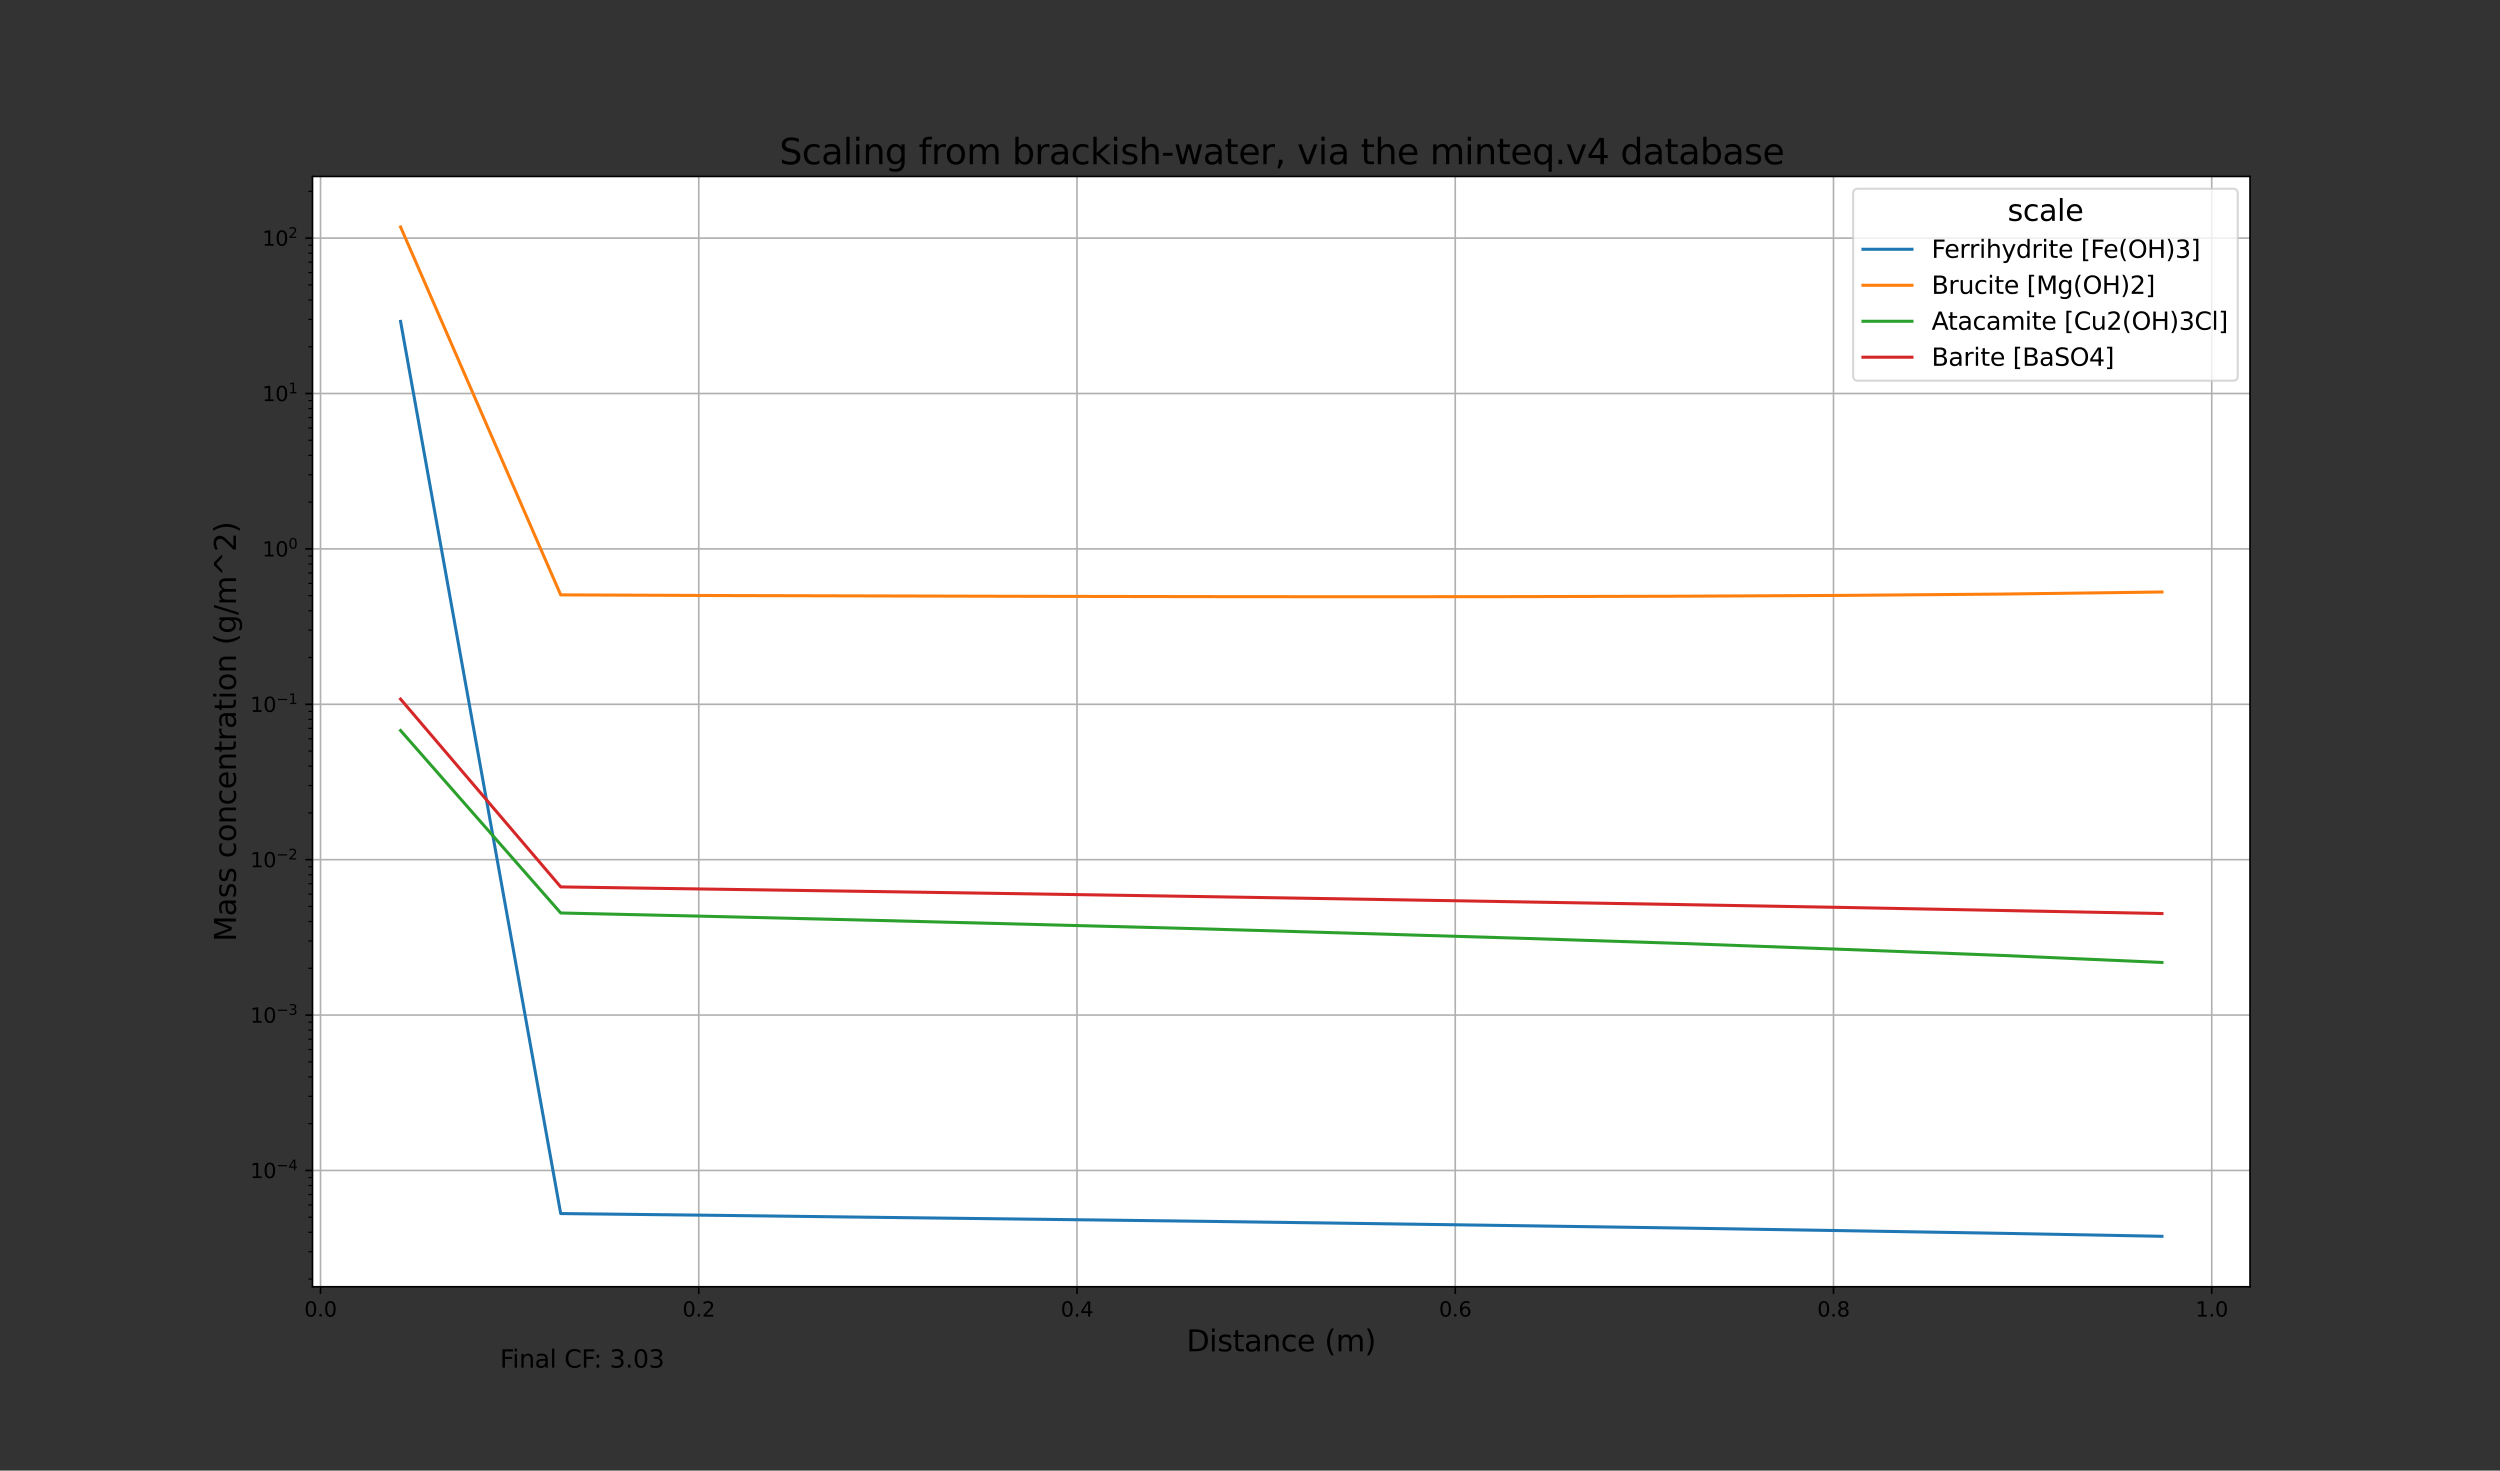 <?xml version="1.0" encoding="utf-8" standalone="no"?>
<!DOCTYPE svg PUBLIC "-//W3C//DTD SVG 1.1//EN"
  "http://www.w3.org/Graphics/SVG/1.1/DTD/svg11.dtd">
<svg height="720pt" version="1.1" viewBox="0 0 1224 720" width="1224pt" xmlns="http://www.w3.org/2000/svg" xmlns:xlink="http://www.w3.org/1999/xlink">
 <rect x="0" y="0" width="1224" height="720" fill="#333333" stroke="none"/>
 <defs>
  <style type="text/css">*{stroke-linecap:butt;stroke-linejoin:round;}</style>
 </defs>
 <g id="figure_1">
  <g id="patch_1">
   <path d="M 0 720 
L 1224 720 
L 1224 0 
L 0 0 
z
" style="fill:none;"/>
  </g>
  <g id="axes_1">
   <g id="patch_2">
    <path d="M 153 630 
L 1101.6 630 
L 1101.6 86.4 
L 153 86.4 
z
" style="fill:#ffffff;"/>
   </g>
   <g id="matplotlib.axis_1">
    <g id="xtick_1">
     <g id="line2d_1">
      <path clip-path="url(#p2e78095b8e)" d="M 156.92 630 
L 156.92 86.4 
" style="fill:none;stroke:#b0b0b0;stroke-linecap:square;stroke-width:0.8;"/>
     </g>
     <g id="line2d_2">
      <defs>
       <path d="M 0 0 
L 0 3.5 
" id="m8de9a7c575" style="stroke:#000000;stroke-width:0.8;"/>
      </defs>
      <g>
       <use style="stroke:#000000;stroke-width:0.8;" x="156.92" xlink:href="#m8de9a7c575" y="630"/>
      </g>
     </g>
     <g id="text_1">
      <!-- 0.0 -->
      <g transform="translate(148.968 644.598)scale(0.1 -0.1)">
       <defs>
        <path d="M 2034 4250 
Q 1547 4250 1301 3770 
Q 1056 3291 1056 2328 
Q 1056 1369 1301 889 
Q 1547 409 2034 409 
Q 2525 409 2770 889 
Q 3016 1369 3016 2328 
Q 3016 3291 2770 3770 
Q 2525 4250 2034 4250 
z
M 2034 4750 
Q 2819 4750 3233 4129 
Q 3647 3509 3647 2328 
Q 3647 1150 3233 529 
Q 2819 -91 2034 -91 
Q 1250 -91 836 529 
Q 422 1150 422 2328 
Q 422 3509 836 4129 
Q 1250 4750 2034 4750 
z
" id="DejaVuSans-30" transform="scale(0.016)"/>
        <path d="M 684 794 
L 1344 794 
L 1344 0 
L 684 0 
L 684 794 
z
" id="DejaVuSans-2e" transform="scale(0.016)"/>
       </defs>
       <use xlink:href="#DejaVuSans-30"/>
       <use x="63.623" xlink:href="#DejaVuSans-2e"/>
       <use x="95.41" xlink:href="#DejaVuSans-30"/>
      </g>
     </g>
    </g>
    <g id="xtick_2">
     <g id="line2d_3">
      <path clip-path="url(#p2e78095b8e)" d="M 342.109 630 
L 342.109 86.4 
" style="fill:none;stroke:#b0b0b0;stroke-linecap:square;stroke-width:0.8;"/>
     </g>
     <g id="line2d_4">
      <g>
       <use style="stroke:#000000;stroke-width:0.8;" x="342.109" xlink:href="#m8de9a7c575" y="630"/>
      </g>
     </g>
     <g id="text_2">
      <!-- 0.2 -->
      <g transform="translate(334.157 644.598)scale(0.1 -0.1)">
       <defs>
        <path d="M 1228 531 
L 3431 531 
L 3431 0 
L 469 0 
L 469 531 
Q 828 903 1448 1529 
Q 2069 2156 2228 2338 
Q 2531 2678 2651 2914 
Q 2772 3150 2772 3378 
Q 2772 3750 2511 3984 
Q 2250 4219 1831 4219 
Q 1534 4219 1204 4116 
Q 875 4013 500 3803 
L 500 4441 
Q 881 4594 1212 4672 
Q 1544 4750 1819 4750 
Q 2544 4750 2975 4387 
Q 3406 4025 3406 3419 
Q 3406 3131 3298 2873 
Q 3191 2616 2906 2266 
Q 2828 2175 2409 1742 
Q 1991 1309 1228 531 
z
" id="DejaVuSans-32" transform="scale(0.016)"/>
       </defs>
       <use xlink:href="#DejaVuSans-30"/>
       <use x="63.623" xlink:href="#DejaVuSans-2e"/>
       <use x="95.41" xlink:href="#DejaVuSans-32"/>
      </g>
     </g>
    </g>
    <g id="xtick_3">
     <g id="line2d_5">
      <path clip-path="url(#p2e78095b8e)" d="M 527.298 630 
L 527.298 86.4 
" style="fill:none;stroke:#b0b0b0;stroke-linecap:square;stroke-width:0.8;"/>
     </g>
     <g id="line2d_6">
      <g>
       <use style="stroke:#000000;stroke-width:0.8;" x="527.298" xlink:href="#m8de9a7c575" y="630"/>
      </g>
     </g>
     <g id="text_3">
      <!-- 0.4 -->
      <g transform="translate(519.346 644.598)scale(0.1 -0.1)">
       <defs>
        <path d="M 2419 4116 
L 825 1625 
L 2419 1625 
L 2419 4116 
z
M 2253 4666 
L 3047 4666 
L 3047 1625 
L 3713 1625 
L 3713 1100 
L 3047 1100 
L 3047 0 
L 2419 0 
L 2419 1100 
L 313 1100 
L 313 1709 
L 2253 4666 
z
" id="DejaVuSans-34" transform="scale(0.016)"/>
       </defs>
       <use xlink:href="#DejaVuSans-30"/>
       <use x="63.623" xlink:href="#DejaVuSans-2e"/>
       <use x="95.41" xlink:href="#DejaVuSans-34"/>
      </g>
     </g>
    </g>
    <g id="xtick_4">
     <g id="line2d_7">
      <path clip-path="url(#p2e78095b8e)" d="M 712.487 630 
L 712.487 86.4 
" style="fill:none;stroke:#b0b0b0;stroke-linecap:square;stroke-width:0.8;"/>
     </g>
     <g id="line2d_8">
      <g>
       <use style="stroke:#000000;stroke-width:0.8;" x="712.487" xlink:href="#m8de9a7c575" y="630"/>
      </g>
     </g>
     <g id="text_4">
      <!-- 0.6 -->
      <g transform="translate(704.535 644.598)scale(0.1 -0.1)">
       <defs>
        <path d="M 2113 2584 
Q 1688 2584 1439 2293 
Q 1191 2003 1191 1497 
Q 1191 994 1439 701 
Q 1688 409 2113 409 
Q 2538 409 2786 701 
Q 3034 994 3034 1497 
Q 3034 2003 2786 2293 
Q 2538 2584 2113 2584 
z
M 3366 4563 
L 3366 3988 
Q 3128 4100 2886 4159 
Q 2644 4219 2406 4219 
Q 1781 4219 1451 3797 
Q 1122 3375 1075 2522 
Q 1259 2794 1537 2939 
Q 1816 3084 2150 3084 
Q 2853 3084 3261 2657 
Q 3669 2231 3669 1497 
Q 3669 778 3244 343 
Q 2819 -91 2113 -91 
Q 1303 -91 875 529 
Q 447 1150 447 2328 
Q 447 3434 972 4092 
Q 1497 4750 2381 4750 
Q 2619 4750 2861 4703 
Q 3103 4656 3366 4563 
z
" id="DejaVuSans-36" transform="scale(0.016)"/>
       </defs>
       <use xlink:href="#DejaVuSans-30"/>
       <use x="63.623" xlink:href="#DejaVuSans-2e"/>
       <use x="95.41" xlink:href="#DejaVuSans-36"/>
      </g>
     </g>
    </g>
    <g id="xtick_5">
     <g id="line2d_9">
      <path clip-path="url(#p2e78095b8e)" d="M 897.676 630 
L 897.676 86.4 
" style="fill:none;stroke:#b0b0b0;stroke-linecap:square;stroke-width:0.8;"/>
     </g>
     <g id="line2d_10">
      <g>
       <use style="stroke:#000000;stroke-width:0.8;" x="897.676" xlink:href="#m8de9a7c575" y="630"/>
      </g>
     </g>
     <g id="text_5">
      <!-- 0.8 -->
      <g transform="translate(889.724 644.598)scale(0.1 -0.1)">
       <defs>
        <path d="M 2034 2216 
Q 1584 2216 1326 1975 
Q 1069 1734 1069 1313 
Q 1069 891 1326 650 
Q 1584 409 2034 409 
Q 2484 409 2743 651 
Q 3003 894 3003 1313 
Q 3003 1734 2745 1975 
Q 2488 2216 2034 2216 
z
M 1403 2484 
Q 997 2584 770 2862 
Q 544 3141 544 3541 
Q 544 4100 942 4425 
Q 1341 4750 2034 4750 
Q 2731 4750 3128 4425 
Q 3525 4100 3525 3541 
Q 3525 3141 3298 2862 
Q 3072 2584 2669 2484 
Q 3125 2378 3379 2068 
Q 3634 1759 3634 1313 
Q 3634 634 3220 271 
Q 2806 -91 2034 -91 
Q 1263 -91 848 271 
Q 434 634 434 1313 
Q 434 1759 690 2068 
Q 947 2378 1403 2484 
z
M 1172 3481 
Q 1172 3119 1398 2916 
Q 1625 2713 2034 2713 
Q 2441 2713 2670 2916 
Q 2900 3119 2900 3481 
Q 2900 3844 2670 4047 
Q 2441 4250 2034 4250 
Q 1625 4250 1398 4047 
Q 1172 3844 1172 3481 
z
" id="DejaVuSans-38" transform="scale(0.016)"/>
       </defs>
       <use xlink:href="#DejaVuSans-30"/>
       <use x="63.623" xlink:href="#DejaVuSans-2e"/>
       <use x="95.41" xlink:href="#DejaVuSans-38"/>
      </g>
     </g>
    </g>
    <g id="xtick_6">
     <g id="line2d_11">
      <path clip-path="url(#p2e78095b8e)" d="M 1082.865 630 
L 1082.865 86.4 
" style="fill:none;stroke:#b0b0b0;stroke-linecap:square;stroke-width:0.8;"/>
     </g>
     <g id="line2d_12">
      <g>
       <use style="stroke:#000000;stroke-width:0.8;" x="1082.865" xlink:href="#m8de9a7c575" y="630"/>
      </g>
     </g>
     <g id="text_6">
      <!-- 1.0 -->
      <g transform="translate(1074.913 644.598)scale(0.1 -0.1)">
       <defs>
        <path d="M 794 531 
L 1825 531 
L 1825 4091 
L 703 3866 
L 703 4441 
L 1819 4666 
L 2450 4666 
L 2450 531 
L 3481 531 
L 3481 0 
L 794 0 
L 794 531 
z
" id="DejaVuSans-31" transform="scale(0.016)"/>
       </defs>
       <use xlink:href="#DejaVuSans-31"/>
       <use x="63.623" xlink:href="#DejaVuSans-2e"/>
       <use x="95.41" xlink:href="#DejaVuSans-30"/>
      </g>
     </g>
    </g>
    <g id="text_7">
     <!-- Distance (m) -->
     <g transform="translate(580.898 661.62)scale(0.144 -0.144)">
      <defs>
       <path d="M 1259 4147 
L 1259 519 
L 2022 519 
Q 2988 519 3436 956 
Q 3884 1394 3884 2338 
Q 3884 3275 3436 3711 
Q 2988 4147 2022 4147 
L 1259 4147 
z
M 628 4666 
L 1925 4666 
Q 3281 4666 3915 4102 
Q 4550 3538 4550 2338 
Q 4550 1131 3912 565 
Q 3275 0 1925 0 
L 628 0 
L 628 4666 
z
" id="DejaVuSans-44" transform="scale(0.016)"/>
       <path d="M 603 3500 
L 1178 3500 
L 1178 0 
L 603 0 
L 603 3500 
z
M 603 4863 
L 1178 4863 
L 1178 4134 
L 603 4134 
L 603 4863 
z
" id="DejaVuSans-69" transform="scale(0.016)"/>
       <path d="M 2834 3397 
L 2834 2853 
Q 2591 2978 2328 3040 
Q 2066 3103 1784 3103 
Q 1356 3103 1142 2972 
Q 928 2841 928 2578 
Q 928 2378 1081 2264 
Q 1234 2150 1697 2047 
L 1894 2003 
Q 2506 1872 2764 1633 
Q 3022 1394 3022 966 
Q 3022 478 2636 193 
Q 2250 -91 1575 -91 
Q 1294 -91 989 -36 
Q 684 19 347 128 
L 347 722 
Q 666 556 975 473 
Q 1284 391 1588 391 
Q 1994 391 2212 530 
Q 2431 669 2431 922 
Q 2431 1156 2273 1281 
Q 2116 1406 1581 1522 
L 1381 1569 
Q 847 1681 609 1914 
Q 372 2147 372 2553 
Q 372 3047 722 3315 
Q 1072 3584 1716 3584 
Q 2034 3584 2315 3537 
Q 2597 3491 2834 3397 
z
" id="DejaVuSans-73" transform="scale(0.016)"/>
       <path d="M 1172 4494 
L 1172 3500 
L 2356 3500 
L 2356 3053 
L 1172 3053 
L 1172 1153 
Q 1172 725 1289 603 
Q 1406 481 1766 481 
L 2356 481 
L 2356 0 
L 1766 0 
Q 1100 0 847 248 
Q 594 497 594 1153 
L 594 3053 
L 172 3053 
L 172 3500 
L 594 3500 
L 594 4494 
L 1172 4494 
z
" id="DejaVuSans-74" transform="scale(0.016)"/>
       <path d="M 2194 1759 
Q 1497 1759 1228 1600 
Q 959 1441 959 1056 
Q 959 750 1161 570 
Q 1363 391 1709 391 
Q 2188 391 2477 730 
Q 2766 1069 2766 1631 
L 2766 1759 
L 2194 1759 
z
M 3341 1997 
L 3341 0 
L 2766 0 
L 2766 531 
Q 2569 213 2275 61 
Q 1981 -91 1556 -91 
Q 1019 -91 701 211 
Q 384 513 384 1019 
Q 384 1609 779 1909 
Q 1175 2209 1959 2209 
L 2766 2209 
L 2766 2266 
Q 2766 2663 2505 2880 
Q 2244 3097 1772 3097 
Q 1472 3097 1187 3025 
Q 903 2953 641 2809 
L 641 3341 
Q 956 3463 1253 3523 
Q 1550 3584 1831 3584 
Q 2591 3584 2966 3190 
Q 3341 2797 3341 1997 
z
" id="DejaVuSans-61" transform="scale(0.016)"/>
       <path d="M 3513 2113 
L 3513 0 
L 2938 0 
L 2938 2094 
Q 2938 2591 2744 2837 
Q 2550 3084 2163 3084 
Q 1697 3084 1428 2787 
Q 1159 2491 1159 1978 
L 1159 0 
L 581 0 
L 581 3500 
L 1159 3500 
L 1159 2956 
Q 1366 3272 1645 3428 
Q 1925 3584 2291 3584 
Q 2894 3584 3203 3211 
Q 3513 2838 3513 2113 
z
" id="DejaVuSans-6e" transform="scale(0.016)"/>
       <path d="M 3122 3366 
L 3122 2828 
Q 2878 2963 2633 3030 
Q 2388 3097 2138 3097 
Q 1578 3097 1268 2742 
Q 959 2388 959 1747 
Q 959 1106 1268 751 
Q 1578 397 2138 397 
Q 2388 397 2633 464 
Q 2878 531 3122 666 
L 3122 134 
Q 2881 22 2623 -34 
Q 2366 -91 2075 -91 
Q 1284 -91 818 406 
Q 353 903 353 1747 
Q 353 2603 823 3093 
Q 1294 3584 2113 3584 
Q 2378 3584 2631 3529 
Q 2884 3475 3122 3366 
z
" id="DejaVuSans-63" transform="scale(0.016)"/>
       <path d="M 3597 1894 
L 3597 1613 
L 953 1613 
Q 991 1019 1311 708 
Q 1631 397 2203 397 
Q 2534 397 2845 478 
Q 3156 559 3463 722 
L 3463 178 
Q 3153 47 2828 -22 
Q 2503 -91 2169 -91 
Q 1331 -91 842 396 
Q 353 884 353 1716 
Q 353 2575 817 3079 
Q 1281 3584 2069 3584 
Q 2775 3584 3186 3129 
Q 3597 2675 3597 1894 
z
M 3022 2063 
Q 3016 2534 2758 2815 
Q 2500 3097 2075 3097 
Q 1594 3097 1305 2825 
Q 1016 2553 972 2059 
L 3022 2063 
z
" id="DejaVuSans-65" transform="scale(0.016)"/>
       <path id="DejaVuSans-20" transform="scale(0.016)"/>
       <path d="M 1984 4856 
Q 1566 4138 1362 3434 
Q 1159 2731 1159 2009 
Q 1159 1288 1364 580 
Q 1569 -128 1984 -844 
L 1484 -844 
Q 1016 -109 783 600 
Q 550 1309 550 2009 
Q 550 2706 781 3412 
Q 1013 4119 1484 4856 
L 1984 4856 
z
" id="DejaVuSans-28" transform="scale(0.016)"/>
       <path d="M 3328 2828 
Q 3544 3216 3844 3400 
Q 4144 3584 4550 3584 
Q 5097 3584 5394 3201 
Q 5691 2819 5691 2113 
L 5691 0 
L 5113 0 
L 5113 2094 
Q 5113 2597 4934 2840 
Q 4756 3084 4391 3084 
Q 3944 3084 3684 2787 
Q 3425 2491 3425 1978 
L 3425 0 
L 2847 0 
L 2847 2094 
Q 2847 2600 2669 2842 
Q 2491 3084 2119 3084 
Q 1678 3084 1418 2786 
Q 1159 2488 1159 1978 
L 1159 0 
L 581 0 
L 581 3500 
L 1159 3500 
L 1159 2956 
Q 1356 3278 1631 3431 
Q 1906 3584 2284 3584 
Q 2666 3584 2933 3390 
Q 3200 3197 3328 2828 
z
" id="DejaVuSans-6d" transform="scale(0.016)"/>
       <path d="M 513 4856 
L 1013 4856 
Q 1481 4119 1714 3412 
Q 1947 2706 1947 2009 
Q 1947 1309 1714 600 
Q 1481 -109 1013 -844 
L 513 -844 
Q 928 -128 1133 580 
Q 1338 1288 1338 2009 
Q 1338 2731 1133 3434 
Q 928 4138 513 4856 
z
" id="DejaVuSans-29" transform="scale(0.016)"/>
      </defs>
      <use xlink:href="#DejaVuSans-44"/>
      <use x="77.002" xlink:href="#DejaVuSans-69"/>
      <use x="104.785" xlink:href="#DejaVuSans-73"/>
      <use x="156.885" xlink:href="#DejaVuSans-74"/>
      <use x="196.094" xlink:href="#DejaVuSans-61"/>
      <use x="257.373" xlink:href="#DejaVuSans-6e"/>
      <use x="320.752" xlink:href="#DejaVuSans-63"/>
      <use x="375.732" xlink:href="#DejaVuSans-65"/>
      <use x="437.256" xlink:href="#DejaVuSans-20"/>
      <use x="469.043" xlink:href="#DejaVuSans-28"/>
      <use x="508.057" xlink:href="#DejaVuSans-6d"/>
      <use x="605.469" xlink:href="#DejaVuSans-29"/>
     </g>
    </g>
   </g>
   <g id="matplotlib.axis_2">
    <g id="ytick_1">
     <g id="line2d_13">
      <path clip-path="url(#p2e78095b8e)" d="M 153 573.059 
L 1101.6 573.059 
" style="fill:none;stroke:#b0b0b0;stroke-linecap:square;stroke-width:0.8;"/>
     </g>
     <g id="line2d_14">
      <defs>
       <path d="M 0 0 
L -3.5 0 
" id="m7dccc8f8c9" style="stroke:#000000;stroke-width:0.8;"/>
      </defs>
      <g>
       <use style="stroke:#000000;stroke-width:0.8;" x="153" xlink:href="#m7dccc8f8c9" y="573.059"/>
      </g>
     </g>
     <g id="text_8">
      <!-- $\mathdefault{10^{-4}}$ -->
      <g transform="translate(122.5 576.858)scale(0.1 -0.1)">
       <defs>
        <path d="M 678 2272 
L 4684 2272 
L 4684 1741 
L 678 1741 
L 678 2272 
z
" id="DejaVuSans-2212" transform="scale(0.016)"/>
       </defs>
       <use transform="translate(0 0.684)" xlink:href="#DejaVuSans-31"/>
       <use transform="translate(63.623 0.684)" xlink:href="#DejaVuSans-30"/>
       <use transform="translate(128.203 38.966)scale(0.7)" xlink:href="#DejaVuSans-2212"/>
       <use transform="translate(186.855 38.966)scale(0.7)" xlink:href="#DejaVuSans-34"/>
      </g>
     </g>
    </g>
    <g id="ytick_2">
     <g id="line2d_15">
      <path clip-path="url(#p2e78095b8e)" d="M 153 496.979 
L 1101.6 496.979 
" style="fill:none;stroke:#b0b0b0;stroke-linecap:square;stroke-width:0.8;"/>
     </g>
     <g id="line2d_16">
      <g>
       <use style="stroke:#000000;stroke-width:0.8;" x="153" xlink:href="#m7dccc8f8c9" y="496.979"/>
      </g>
     </g>
     <g id="text_9">
      <!-- $\mathdefault{10^{-3}}$ -->
      <g transform="translate(122.5 500.778)scale(0.1 -0.1)">
       <defs>
        <path d="M 2597 2516 
Q 3050 2419 3304 2112 
Q 3559 1806 3559 1356 
Q 3559 666 3084 287 
Q 2609 -91 1734 -91 
Q 1441 -91 1130 -33 
Q 819 25 488 141 
L 488 750 
Q 750 597 1062 519 
Q 1375 441 1716 441 
Q 2309 441 2620 675 
Q 2931 909 2931 1356 
Q 2931 1769 2642 2001 
Q 2353 2234 1838 2234 
L 1294 2234 
L 1294 2753 
L 1863 2753 
Q 2328 2753 2575 2939 
Q 2822 3125 2822 3475 
Q 2822 3834 2567 4026 
Q 2313 4219 1838 4219 
Q 1578 4219 1281 4162 
Q 984 4106 628 3988 
L 628 4550 
Q 988 4650 1302 4700 
Q 1616 4750 1894 4750 
Q 2613 4750 3031 4423 
Q 3450 4097 3450 3541 
Q 3450 3153 3228 2886 
Q 3006 2619 2597 2516 
z
" id="DejaVuSans-33" transform="scale(0.016)"/>
       </defs>
       <use transform="translate(0 0.766)" xlink:href="#DejaVuSans-31"/>
       <use transform="translate(63.623 0.766)" xlink:href="#DejaVuSans-30"/>
       <use transform="translate(128.203 39.047)scale(0.7)" xlink:href="#DejaVuSans-2212"/>
       <use transform="translate(186.855 39.047)scale(0.7)" xlink:href="#DejaVuSans-33"/>
      </g>
     </g>
    </g>
    <g id="ytick_3">
     <g id="line2d_17">
      <path clip-path="url(#p2e78095b8e)" d="M 153 420.899 
L 1101.6 420.899 
" style="fill:none;stroke:#b0b0b0;stroke-linecap:square;stroke-width:0.8;"/>
     </g>
     <g id="line2d_18">
      <g>
       <use style="stroke:#000000;stroke-width:0.8;" x="153" xlink:href="#m7dccc8f8c9" y="420.899"/>
      </g>
     </g>
     <g id="text_10">
      <!-- $\mathdefault{10^{-2}}$ -->
      <g transform="translate(122.5 424.698)scale(0.1 -0.1)">
       <use transform="translate(0 0.766)" xlink:href="#DejaVuSans-31"/>
       <use transform="translate(63.623 0.766)" xlink:href="#DejaVuSans-30"/>
       <use transform="translate(128.203 39.047)scale(0.7)" xlink:href="#DejaVuSans-2212"/>
       <use transform="translate(186.855 39.047)scale(0.7)" xlink:href="#DejaVuSans-32"/>
      </g>
     </g>
    </g>
    <g id="ytick_4">
     <g id="line2d_19">
      <path clip-path="url(#p2e78095b8e)" d="M 153 344.818 
L 1101.6 344.818 
" style="fill:none;stroke:#b0b0b0;stroke-linecap:square;stroke-width:0.8;"/>
     </g>
     <g id="line2d_20">
      <g>
       <use style="stroke:#000000;stroke-width:0.8;" x="153" xlink:href="#m7dccc8f8c9" y="344.818"/>
      </g>
     </g>
     <g id="text_11">
      <!-- $\mathdefault{10^{-1}}$ -->
      <g transform="translate(122.5 348.618)scale(0.1 -0.1)">
       <use transform="translate(0 0.684)" xlink:href="#DejaVuSans-31"/>
       <use transform="translate(63.623 0.684)" xlink:href="#DejaVuSans-30"/>
       <use transform="translate(128.203 38.966)scale(0.7)" xlink:href="#DejaVuSans-2212"/>
       <use transform="translate(186.855 38.966)scale(0.7)" xlink:href="#DejaVuSans-31"/>
      </g>
     </g>
    </g>
    <g id="ytick_5">
     <g id="line2d_21">
      <path clip-path="url(#p2e78095b8e)" d="M 153 268.738 
L 1101.6 268.738 
" style="fill:none;stroke:#b0b0b0;stroke-linecap:square;stroke-width:0.8;"/>
     </g>
     <g id="line2d_22">
      <g>
       <use style="stroke:#000000;stroke-width:0.8;" x="153" xlink:href="#m7dccc8f8c9" y="268.738"/>
      </g>
     </g>
     <g id="text_12">
      <!-- $\mathdefault{10^{0}}$ -->
      <g transform="translate(128.4 272.537)scale(0.1 -0.1)">
       <use transform="translate(0 0.766)" xlink:href="#DejaVuSans-31"/>
       <use transform="translate(63.623 0.766)" xlink:href="#DejaVuSans-30"/>
       <use transform="translate(128.203 39.047)scale(0.7)" xlink:href="#DejaVuSans-30"/>
      </g>
     </g>
    </g>
    <g id="ytick_6">
     <g id="line2d_23">
      <path clip-path="url(#p2e78095b8e)" d="M 153 192.658 
L 1101.6 192.658 
" style="fill:none;stroke:#b0b0b0;stroke-linecap:square;stroke-width:0.8;"/>
     </g>
     <g id="line2d_24">
      <g>
       <use style="stroke:#000000;stroke-width:0.8;" x="153" xlink:href="#m7dccc8f8c9" y="192.658"/>
      </g>
     </g>
     <g id="text_13">
      <!-- $\mathdefault{10^{1}}$ -->
      <g transform="translate(128.4 196.457)scale(0.1 -0.1)">
       <use transform="translate(0 0.684)" xlink:href="#DejaVuSans-31"/>
       <use transform="translate(63.623 0.684)" xlink:href="#DejaVuSans-30"/>
       <use transform="translate(128.203 38.966)scale(0.7)" xlink:href="#DejaVuSans-31"/>
      </g>
     </g>
    </g>
    <g id="ytick_7">
     <g id="line2d_25">
      <path clip-path="url(#p2e78095b8e)" d="M 153 116.578 
L 1101.6 116.578 
" style="fill:none;stroke:#b0b0b0;stroke-linecap:square;stroke-width:0.8;"/>
     </g>
     <g id="line2d_26">
      <g>
       <use style="stroke:#000000;stroke-width:0.8;" x="153" xlink:href="#m7dccc8f8c9" y="116.578"/>
      </g>
     </g>
     <g id="text_14">
      <!-- $\mathdefault{10^{2}}$ -->
      <g transform="translate(128.4 120.377)scale(0.1 -0.1)">
       <use transform="translate(0 0.766)" xlink:href="#DejaVuSans-31"/>
       <use transform="translate(63.623 0.766)" xlink:href="#DejaVuSans-30"/>
       <use transform="translate(128.203 39.047)scale(0.7)" xlink:href="#DejaVuSans-32"/>
      </g>
     </g>
    </g>
    <g id="ytick_8">
     <g id="line2d_27">
      <defs>
       <path d="M 0 0 
L -2 0 
" id="mbb60437a88" style="stroke:#000000;stroke-width:0.6;"/>
      </defs>
      <g>
       <use style="stroke:#000000;stroke-width:0.6;" x="153" xlink:href="#mbb60437a88" y="626.237"/>
      </g>
     </g>
    </g>
    <g id="ytick_9">
     <g id="line2d_28">
      <g>
       <use style="stroke:#000000;stroke-width:0.6;" x="153" xlink:href="#mbb60437a88" y="612.84"/>
      </g>
     </g>
    </g>
    <g id="ytick_10">
     <g id="line2d_29">
      <g>
       <use style="stroke:#000000;stroke-width:0.6;" x="153" xlink:href="#mbb60437a88" y="603.334"/>
      </g>
     </g>
    </g>
    <g id="ytick_11">
     <g id="line2d_30">
      <g>
       <use style="stroke:#000000;stroke-width:0.6;" x="153" xlink:href="#mbb60437a88" y="595.961"/>
      </g>
     </g>
    </g>
    <g id="ytick_12">
     <g id="line2d_31">
      <g>
       <use style="stroke:#000000;stroke-width:0.6;" x="153" xlink:href="#mbb60437a88" y="589.937"/>
      </g>
     </g>
    </g>
    <g id="ytick_13">
     <g id="line2d_32">
      <g>
       <use style="stroke:#000000;stroke-width:0.6;" x="153" xlink:href="#mbb60437a88" y="584.844"/>
      </g>
     </g>
    </g>
    <g id="ytick_14">
     <g id="line2d_33">
      <g>
       <use style="stroke:#000000;stroke-width:0.6;" x="153" xlink:href="#mbb60437a88" y="580.432"/>
      </g>
     </g>
    </g>
    <g id="ytick_15">
     <g id="line2d_34">
      <g>
       <use style="stroke:#000000;stroke-width:0.6;" x="153" xlink:href="#mbb60437a88" y="576.54"/>
      </g>
     </g>
    </g>
    <g id="ytick_16">
     <g id="line2d_35">
      <g>
       <use style="stroke:#000000;stroke-width:0.6;" x="153" xlink:href="#mbb60437a88" y="550.156"/>
      </g>
     </g>
    </g>
    <g id="ytick_17">
     <g id="line2d_36">
      <g>
       <use style="stroke:#000000;stroke-width:0.6;" x="153" xlink:href="#mbb60437a88" y="536.759"/>
      </g>
     </g>
    </g>
    <g id="ytick_18">
     <g id="line2d_37">
      <g>
       <use style="stroke:#000000;stroke-width:0.6;" x="153" xlink:href="#mbb60437a88" y="527.254"/>
      </g>
     </g>
    </g>
    <g id="ytick_19">
     <g id="line2d_38">
      <g>
       <use style="stroke:#000000;stroke-width:0.6;" x="153" xlink:href="#mbb60437a88" y="519.881"/>
      </g>
     </g>
    </g>
    <g id="ytick_20">
     <g id="line2d_39">
      <g>
       <use style="stroke:#000000;stroke-width:0.6;" x="153" xlink:href="#mbb60437a88" y="513.857"/>
      </g>
     </g>
    </g>
    <g id="ytick_21">
     <g id="line2d_40">
      <g>
       <use style="stroke:#000000;stroke-width:0.6;" x="153" xlink:href="#mbb60437a88" y="508.764"/>
      </g>
     </g>
    </g>
    <g id="ytick_22">
     <g id="line2d_41">
      <g>
       <use style="stroke:#000000;stroke-width:0.6;" x="153" xlink:href="#mbb60437a88" y="504.352"/>
      </g>
     </g>
    </g>
    <g id="ytick_23">
     <g id="line2d_42">
      <g>
       <use style="stroke:#000000;stroke-width:0.6;" x="153" xlink:href="#mbb60437a88" y="500.46"/>
      </g>
     </g>
    </g>
    <g id="ytick_24">
     <g id="line2d_43">
      <g>
       <use style="stroke:#000000;stroke-width:0.6;" x="153" xlink:href="#mbb60437a88" y="474.076"/>
      </g>
     </g>
    </g>
    <g id="ytick_25">
     <g id="line2d_44">
      <g>
       <use style="stroke:#000000;stroke-width:0.6;" x="153" xlink:href="#mbb60437a88" y="460.679"/>
      </g>
     </g>
    </g>
    <g id="ytick_26">
     <g id="line2d_45">
      <g>
       <use style="stroke:#000000;stroke-width:0.6;" x="153" xlink:href="#mbb60437a88" y="451.174"/>
      </g>
     </g>
    </g>
    <g id="ytick_27">
     <g id="line2d_46">
      <g>
       <use style="stroke:#000000;stroke-width:0.6;" x="153" xlink:href="#mbb60437a88" y="443.801"/>
      </g>
     </g>
    </g>
    <g id="ytick_28">
     <g id="line2d_47">
      <g>
       <use style="stroke:#000000;stroke-width:0.6;" x="153" xlink:href="#mbb60437a88" y="437.777"/>
      </g>
     </g>
    </g>
    <g id="ytick_29">
     <g id="line2d_48">
      <g>
       <use style="stroke:#000000;stroke-width:0.6;" x="153" xlink:href="#mbb60437a88" y="432.684"/>
      </g>
     </g>
    </g>
    <g id="ytick_30">
     <g id="line2d_49">
      <g>
       <use style="stroke:#000000;stroke-width:0.6;" x="153" xlink:href="#mbb60437a88" y="428.271"/>
      </g>
     </g>
    </g>
    <g id="ytick_31">
     <g id="line2d_50">
      <g>
       <use style="stroke:#000000;stroke-width:0.6;" x="153" xlink:href="#mbb60437a88" y="424.38"/>
      </g>
     </g>
    </g>
    <g id="ytick_32">
     <g id="line2d_51">
      <g>
       <use style="stroke:#000000;stroke-width:0.6;" x="153" xlink:href="#mbb60437a88" y="397.996"/>
      </g>
     </g>
    </g>
    <g id="ytick_33">
     <g id="line2d_52">
      <g>
       <use style="stroke:#000000;stroke-width:0.6;" x="153" xlink:href="#mbb60437a88" y="384.599"/>
      </g>
     </g>
    </g>
    <g id="ytick_34">
     <g id="line2d_53">
      <g>
       <use style="stroke:#000000;stroke-width:0.6;" x="153" xlink:href="#mbb60437a88" y="375.094"/>
      </g>
     </g>
    </g>
    <g id="ytick_35">
     <g id="line2d_54">
      <g>
       <use style="stroke:#000000;stroke-width:0.6;" x="153" xlink:href="#mbb60437a88" y="367.721"/>
      </g>
     </g>
    </g>
    <g id="ytick_36">
     <g id="line2d_55">
      <g>
       <use style="stroke:#000000;stroke-width:0.6;" x="153" xlink:href="#mbb60437a88" y="361.697"/>
      </g>
     </g>
    </g>
    <g id="ytick_37">
     <g id="line2d_56">
      <g>
       <use style="stroke:#000000;stroke-width:0.6;" x="153" xlink:href="#mbb60437a88" y="356.603"/>
      </g>
     </g>
    </g>
    <g id="ytick_38">
     <g id="line2d_57">
      <g>
       <use style="stroke:#000000;stroke-width:0.6;" x="153" xlink:href="#mbb60437a88" y="352.191"/>
      </g>
     </g>
    </g>
    <g id="ytick_39">
     <g id="line2d_58">
      <g>
       <use style="stroke:#000000;stroke-width:0.6;" x="153" xlink:href="#mbb60437a88" y="348.3"/>
      </g>
     </g>
    </g>
    <g id="ytick_40">
     <g id="line2d_59">
      <g>
       <use style="stroke:#000000;stroke-width:0.6;" x="153" xlink:href="#mbb60437a88" y="321.916"/>
      </g>
     </g>
    </g>
    <g id="ytick_41">
     <g id="line2d_60">
      <g>
       <use style="stroke:#000000;stroke-width:0.6;" x="153" xlink:href="#mbb60437a88" y="308.519"/>
      </g>
     </g>
    </g>
    <g id="ytick_42">
     <g id="line2d_61">
      <g>
       <use style="stroke:#000000;stroke-width:0.6;" x="153" xlink:href="#mbb60437a88" y="299.014"/>
      </g>
     </g>
    </g>
    <g id="ytick_43">
     <g id="line2d_62">
      <g>
       <use style="stroke:#000000;stroke-width:0.6;" x="153" xlink:href="#mbb60437a88" y="291.641"/>
      </g>
     </g>
    </g>
    <g id="ytick_44">
     <g id="line2d_63">
      <g>
       <use style="stroke:#000000;stroke-width:0.6;" x="153" xlink:href="#mbb60437a88" y="285.617"/>
      </g>
     </g>
    </g>
    <g id="ytick_45">
     <g id="line2d_64">
      <g>
       <use style="stroke:#000000;stroke-width:0.6;" x="153" xlink:href="#mbb60437a88" y="280.523"/>
      </g>
     </g>
    </g>
    <g id="ytick_46">
     <g id="line2d_65">
      <g>
       <use style="stroke:#000000;stroke-width:0.6;" x="153" xlink:href="#mbb60437a88" y="276.111"/>
      </g>
     </g>
    </g>
    <g id="ytick_47">
     <g id="line2d_66">
      <g>
       <use style="stroke:#000000;stroke-width:0.6;" x="153" xlink:href="#mbb60437a88" y="272.219"/>
      </g>
     </g>
    </g>
    <g id="ytick_48">
     <g id="line2d_67">
      <g>
       <use style="stroke:#000000;stroke-width:0.6;" x="153" xlink:href="#mbb60437a88" y="245.836"/>
      </g>
     </g>
    </g>
    <g id="ytick_49">
     <g id="line2d_68">
      <g>
       <use style="stroke:#000000;stroke-width:0.6;" x="153" xlink:href="#mbb60437a88" y="232.439"/>
      </g>
     </g>
    </g>
    <g id="ytick_50">
     <g id="line2d_69">
      <g>
       <use style="stroke:#000000;stroke-width:0.6;" x="153" xlink:href="#mbb60437a88" y="222.933"/>
      </g>
     </g>
    </g>
    <g id="ytick_51">
     <g id="line2d_70">
      <g>
       <use style="stroke:#000000;stroke-width:0.6;" x="153" xlink:href="#mbb60437a88" y="215.56"/>
      </g>
     </g>
    </g>
    <g id="ytick_52">
     <g id="line2d_71">
      <g>
       <use style="stroke:#000000;stroke-width:0.6;" x="153" xlink:href="#mbb60437a88" y="209.536"/>
      </g>
     </g>
    </g>
    <g id="ytick_53">
     <g id="line2d_72">
      <g>
       <use style="stroke:#000000;stroke-width:0.6;" x="153" xlink:href="#mbb60437a88" y="204.443"/>
      </g>
     </g>
    </g>
    <g id="ytick_54">
     <g id="line2d_73">
      <g>
       <use style="stroke:#000000;stroke-width:0.6;" x="153" xlink:href="#mbb60437a88" y="200.031"/>
      </g>
     </g>
    </g>
    <g id="ytick_55">
     <g id="line2d_74">
      <g>
       <use style="stroke:#000000;stroke-width:0.6;" x="153" xlink:href="#mbb60437a88" y="196.139"/>
      </g>
     </g>
    </g>
    <g id="ytick_56">
     <g id="line2d_75">
      <g>
       <use style="stroke:#000000;stroke-width:0.6;" x="153" xlink:href="#mbb60437a88" y="169.756"/>
      </g>
     </g>
    </g>
    <g id="ytick_57">
     <g id="line2d_76">
      <g>
       <use style="stroke:#000000;stroke-width:0.6;" x="153" xlink:href="#mbb60437a88" y="156.359"/>
      </g>
     </g>
    </g>
    <g id="ytick_58">
     <g id="line2d_77">
      <g>
       <use style="stroke:#000000;stroke-width:0.6;" x="153" xlink:href="#mbb60437a88" y="146.853"/>
      </g>
     </g>
    </g>
    <g id="ytick_59">
     <g id="line2d_78">
      <g>
       <use style="stroke:#000000;stroke-width:0.6;" x="153" xlink:href="#mbb60437a88" y="139.48"/>
      </g>
     </g>
    </g>
    <g id="ytick_60">
     <g id="line2d_79">
      <g>
       <use style="stroke:#000000;stroke-width:0.6;" x="153" xlink:href="#mbb60437a88" y="133.456"/>
      </g>
     </g>
    </g>
    <g id="ytick_61">
     <g id="line2d_80">
      <g>
       <use style="stroke:#000000;stroke-width:0.6;" x="153" xlink:href="#mbb60437a88" y="128.363"/>
      </g>
     </g>
    </g>
    <g id="ytick_62">
     <g id="line2d_81">
      <g>
       <use style="stroke:#000000;stroke-width:0.6;" x="153" xlink:href="#mbb60437a88" y="123.951"/>
      </g>
     </g>
    </g>
    <g id="ytick_63">
     <g id="line2d_82">
      <g>
       <use style="stroke:#000000;stroke-width:0.6;" x="153" xlink:href="#mbb60437a88" y="120.059"/>
      </g>
     </g>
    </g>
    <g id="ytick_64">
     <g id="line2d_83">
      <g>
       <use style="stroke:#000000;stroke-width:0.6;" x="153" xlink:href="#mbb60437a88" y="93.675"/>
      </g>
     </g>
    </g>
    <g id="text_15">
     <!-- Mass concentration (g/m^2) -->
     <g transform="translate(115.505 461.01)rotate(-90)scale(0.144 -0.144)">
      <defs>
       <path d="M 628 4666 
L 1569 4666 
L 2759 1491 
L 3956 4666 
L 4897 4666 
L 4897 0 
L 4281 0 
L 4281 4097 
L 3078 897 
L 2444 897 
L 1241 4097 
L 1241 0 
L 628 0 
L 628 4666 
z
" id="DejaVuSans-4d" transform="scale(0.016)"/>
       <path d="M 1959 3097 
Q 1497 3097 1228 2736 
Q 959 2375 959 1747 
Q 959 1119 1226 758 
Q 1494 397 1959 397 
Q 2419 397 2687 759 
Q 2956 1122 2956 1747 
Q 2956 2369 2687 2733 
Q 2419 3097 1959 3097 
z
M 1959 3584 
Q 2709 3584 3137 3096 
Q 3566 2609 3566 1747 
Q 3566 888 3137 398 
Q 2709 -91 1959 -91 
Q 1206 -91 779 398 
Q 353 888 353 1747 
Q 353 2609 779 3096 
Q 1206 3584 1959 3584 
z
" id="DejaVuSans-6f" transform="scale(0.016)"/>
       <path d="M 2631 2963 
Q 2534 3019 2420 3045 
Q 2306 3072 2169 3072 
Q 1681 3072 1420 2755 
Q 1159 2438 1159 1844 
L 1159 0 
L 581 0 
L 581 3500 
L 1159 3500 
L 1159 2956 
Q 1341 3275 1631 3429 
Q 1922 3584 2338 3584 
Q 2397 3584 2469 3576 
Q 2541 3569 2628 3553 
L 2631 2963 
z
" id="DejaVuSans-72" transform="scale(0.016)"/>
       <path d="M 2906 1791 
Q 2906 2416 2648 2759 
Q 2391 3103 1925 3103 
Q 1463 3103 1205 2759 
Q 947 2416 947 1791 
Q 947 1169 1205 825 
Q 1463 481 1925 481 
Q 2391 481 2648 825 
Q 2906 1169 2906 1791 
z
M 3481 434 
Q 3481 -459 3084 -895 
Q 2688 -1331 1869 -1331 
Q 1566 -1331 1297 -1286 
Q 1028 -1241 775 -1147 
L 775 -588 
Q 1028 -725 1275 -790 
Q 1522 -856 1778 -856 
Q 2344 -856 2625 -561 
Q 2906 -266 2906 331 
L 2906 616 
Q 2728 306 2450 153 
Q 2172 0 1784 0 
Q 1141 0 747 490 
Q 353 981 353 1791 
Q 353 2603 747 3093 
Q 1141 3584 1784 3584 
Q 2172 3584 2450 3431 
Q 2728 3278 2906 2969 
L 2906 3500 
L 3481 3500 
L 3481 434 
z
" id="DejaVuSans-67" transform="scale(0.016)"/>
       <path d="M 1625 4666 
L 2156 4666 
L 531 -594 
L 0 -594 
L 1625 4666 
z
" id="DejaVuSans-2f" transform="scale(0.016)"/>
       <path d="M 2988 4666 
L 4684 2925 
L 4056 2925 
L 2681 4159 
L 1306 2925 
L 678 2925 
L 2375 4666 
L 2988 4666 
z
" id="DejaVuSans-5e" transform="scale(0.016)"/>
      </defs>
      <use xlink:href="#DejaVuSans-4d"/>
      <use x="86.279" xlink:href="#DejaVuSans-61"/>
      <use x="147.559" xlink:href="#DejaVuSans-73"/>
      <use x="199.658" xlink:href="#DejaVuSans-73"/>
      <use x="251.758" xlink:href="#DejaVuSans-20"/>
      <use x="283.545" xlink:href="#DejaVuSans-63"/>
      <use x="338.525" xlink:href="#DejaVuSans-6f"/>
      <use x="399.707" xlink:href="#DejaVuSans-6e"/>
      <use x="463.086" xlink:href="#DejaVuSans-63"/>
      <use x="518.066" xlink:href="#DejaVuSans-65"/>
      <use x="579.59" xlink:href="#DejaVuSans-6e"/>
      <use x="642.969" xlink:href="#DejaVuSans-74"/>
      <use x="682.178" xlink:href="#DejaVuSans-72"/>
      <use x="723.291" xlink:href="#DejaVuSans-61"/>
      <use x="784.57" xlink:href="#DejaVuSans-74"/>
      <use x="823.779" xlink:href="#DejaVuSans-69"/>
      <use x="851.562" xlink:href="#DejaVuSans-6f"/>
      <use x="912.744" xlink:href="#DejaVuSans-6e"/>
      <use x="976.123" xlink:href="#DejaVuSans-20"/>
      <use x="1007.91" xlink:href="#DejaVuSans-28"/>
      <use x="1046.924" xlink:href="#DejaVuSans-67"/>
      <use x="1110.4" xlink:href="#DejaVuSans-2f"/>
      <use x="1144.092" xlink:href="#DejaVuSans-6d"/>
      <use x="1241.504" xlink:href="#DejaVuSans-5e"/>
      <use x="1325.293" xlink:href="#DejaVuSans-32"/>
      <use x="1388.916" xlink:href="#DejaVuSans-29"/>
     </g>
    </g>
   </g>
   <g id="line2d_84">
    <path clip-path="url(#p2e78095b8e)" d="M 196.118 157.365 
L 274.515 594.161 
L 352.912 595.049 
L 431.308 596.027 
L 509.705 596.968 
L 588.102 597.936 
L 666.498 599.005 
L 744.895 600.11 
L 823.292 601.253 
L 901.688 602.518 
L 980.085 603.834 
L 1058.482 605.291 
" style="fill:none;stroke:#1f77b4;stroke-linecap:square;stroke-width:1.5;"/>
   </g>
   <g id="line2d_85">
    <path clip-path="url(#p2e78095b8e)" d="M 196.118 111.109 
L 274.515 291.246 
L 352.912 291.575 
L 431.308 291.773 
L 509.705 291.973 
L 588.102 292.106 
L 666.498 292.174 
L 744.895 292.106 
L 823.292 291.906 
L 901.688 291.509 
L 980.085 290.857 
L 1058.482 289.84 
" style="fill:none;stroke:#ff7f0e;stroke-linecap:square;stroke-width:1.5;"/>
   </g>
   <g id="line2d_86">
    <path clip-path="url(#p2e78095b8e)" d="M 196.118 357.658 
L 274.515 446.99 
L 352.912 448.784 
L 431.308 450.682 
L 509.705 452.695 
L 588.102 454.747 
L 666.498 457.033 
L 744.895 459.383 
L 823.292 461.914 
L 901.688 464.778 
L 980.085 467.778 
L 1058.482 471.229 
" style="fill:none;stroke:#2ca02c;stroke-linecap:square;stroke-width:1.5;"/>
   </g>
   <g id="line2d_87">
    <path clip-path="url(#p2e78095b8e)" d="M 196.118 342.276 
L 274.515 434.23 
L 352.912 435.387 
L 431.308 436.534 
L 509.705 437.722 
L 588.102 438.954 
L 666.498 440.234 
L 744.895 441.565 
L 823.292 442.889 
L 901.688 444.267 
L 980.085 445.775 
L 1058.482 447.282 
" style="fill:none;stroke:#d62728;stroke-linecap:square;stroke-width:1.5;"/>
   </g>
   <g id="patch_3">
    <path d="M 153 630 
L 153 86.4 
" style="fill:none;stroke:#000000;stroke-linecap:square;stroke-linejoin:miter;stroke-width:0.8;"/>
   </g>
   <g id="patch_4">
    <path d="M 1101.6 630 
L 1101.6 86.4 
" style="fill:none;stroke:#000000;stroke-linecap:square;stroke-linejoin:miter;stroke-width:0.8;"/>
   </g>
   <g id="patch_5">
    <path d="M 153 630 
L 1101.6 630 
" style="fill:none;stroke:#000000;stroke-linecap:square;stroke-linejoin:miter;stroke-width:0.8;"/>
   </g>
   <g id="patch_6">
    <path d="M 153 86.4 
L 1101.6 86.4 
" style="fill:none;stroke:#000000;stroke-linecap:square;stroke-linejoin:miter;stroke-width:0.8;"/>
   </g>
   <g id="text_16">
    <!-- Scaling from brackish-water, via the minteq.v4 database -->
    <g transform="translate(381.607 80.4)scale(0.173 -0.173)">
     <defs>
      <path d="M 3425 4513 
L 3425 3897 
Q 3066 4069 2747 4153 
Q 2428 4238 2131 4238 
Q 1616 4238 1336 4038 
Q 1056 3838 1056 3469 
Q 1056 3159 1242 3001 
Q 1428 2844 1947 2747 
L 2328 2669 
Q 3034 2534 3370 2195 
Q 3706 1856 3706 1288 
Q 3706 609 3251 259 
Q 2797 -91 1919 -91 
Q 1588 -91 1214 -16 
Q 841 59 441 206 
L 441 856 
Q 825 641 1194 531 
Q 1563 422 1919 422 
Q 2459 422 2753 634 
Q 3047 847 3047 1241 
Q 3047 1584 2836 1778 
Q 2625 1972 2144 2069 
L 1759 2144 
Q 1053 2284 737 2584 
Q 422 2884 422 3419 
Q 422 4038 858 4394 
Q 1294 4750 2059 4750 
Q 2388 4750 2728 4690 
Q 3069 4631 3425 4513 
z
" id="DejaVuSans-53" transform="scale(0.016)"/>
      <path d="M 603 4863 
L 1178 4863 
L 1178 0 
L 603 0 
L 603 4863 
z
" id="DejaVuSans-6c" transform="scale(0.016)"/>
      <path d="M 2375 4863 
L 2375 4384 
L 1825 4384 
Q 1516 4384 1395 4259 
Q 1275 4134 1275 3809 
L 1275 3500 
L 2222 3500 
L 2222 3053 
L 1275 3053 
L 1275 0 
L 697 0 
L 697 3053 
L 147 3053 
L 147 3500 
L 697 3500 
L 697 3744 
Q 697 4328 969 4595 
Q 1241 4863 1831 4863 
L 2375 4863 
z
" id="DejaVuSans-66" transform="scale(0.016)"/>
      <path d="M 3116 1747 
Q 3116 2381 2855 2742 
Q 2594 3103 2138 3103 
Q 1681 3103 1420 2742 
Q 1159 2381 1159 1747 
Q 1159 1113 1420 752 
Q 1681 391 2138 391 
Q 2594 391 2855 752 
Q 3116 1113 3116 1747 
z
M 1159 2969 
Q 1341 3281 1617 3432 
Q 1894 3584 2278 3584 
Q 2916 3584 3314 3078 
Q 3713 2572 3713 1747 
Q 3713 922 3314 415 
Q 2916 -91 2278 -91 
Q 1894 -91 1617 61 
Q 1341 213 1159 525 
L 1159 0 
L 581 0 
L 581 4863 
L 1159 4863 
L 1159 2969 
z
" id="DejaVuSans-62" transform="scale(0.016)"/>
      <path d="M 581 4863 
L 1159 4863 
L 1159 1991 
L 2875 3500 
L 3609 3500 
L 1753 1863 
L 3688 0 
L 2938 0 
L 1159 1709 
L 1159 0 
L 581 0 
L 581 4863 
z
" id="DejaVuSans-6b" transform="scale(0.016)"/>
      <path d="M 3513 2113 
L 3513 0 
L 2938 0 
L 2938 2094 
Q 2938 2591 2744 2837 
Q 2550 3084 2163 3084 
Q 1697 3084 1428 2787 
Q 1159 2491 1159 1978 
L 1159 0 
L 581 0 
L 581 4863 
L 1159 4863 
L 1159 2956 
Q 1366 3272 1645 3428 
Q 1925 3584 2291 3584 
Q 2894 3584 3203 3211 
Q 3513 2838 3513 2113 
z
" id="DejaVuSans-68" transform="scale(0.016)"/>
      <path d="M 313 2009 
L 1997 2009 
L 1997 1497 
L 313 1497 
L 313 2009 
z
" id="DejaVuSans-2d" transform="scale(0.016)"/>
      <path d="M 269 3500 
L 844 3500 
L 1563 769 
L 2278 3500 
L 2956 3500 
L 3675 769 
L 4391 3500 
L 4966 3500 
L 4050 0 
L 3372 0 
L 2619 2869 
L 1863 0 
L 1184 0 
L 269 3500 
z
" id="DejaVuSans-77" transform="scale(0.016)"/>
      <path d="M 750 794 
L 1409 794 
L 1409 256 
L 897 -744 
L 494 -744 
L 750 256 
L 750 794 
z
" id="DejaVuSans-2c" transform="scale(0.016)"/>
      <path d="M 191 3500 
L 800 3500 
L 1894 563 
L 2988 3500 
L 3597 3500 
L 2284 0 
L 1503 0 
L 191 3500 
z
" id="DejaVuSans-76" transform="scale(0.016)"/>
      <path d="M 947 1747 
Q 947 1113 1208 752 
Q 1469 391 1925 391 
Q 2381 391 2643 752 
Q 2906 1113 2906 1747 
Q 2906 2381 2643 2742 
Q 2381 3103 1925 3103 
Q 1469 3103 1208 2742 
Q 947 2381 947 1747 
z
M 2906 525 
Q 2725 213 2448 61 
Q 2172 -91 1784 -91 
Q 1150 -91 751 415 
Q 353 922 353 1747 
Q 353 2572 751 3078 
Q 1150 3584 1784 3584 
Q 2172 3584 2448 3432 
Q 2725 3281 2906 2969 
L 2906 3500 
L 3481 3500 
L 3481 -1331 
L 2906 -1331 
L 2906 525 
z
" id="DejaVuSans-71" transform="scale(0.016)"/>
      <path d="M 2906 2969 
L 2906 4863 
L 3481 4863 
L 3481 0 
L 2906 0 
L 2906 525 
Q 2725 213 2448 61 
Q 2172 -91 1784 -91 
Q 1150 -91 751 415 
Q 353 922 353 1747 
Q 353 2572 751 3078 
Q 1150 3584 1784 3584 
Q 2172 3584 2448 3432 
Q 2725 3281 2906 2969 
z
M 947 1747 
Q 947 1113 1208 752 
Q 1469 391 1925 391 
Q 2381 391 2643 752 
Q 2906 1113 2906 1747 
Q 2906 2381 2643 2742 
Q 2381 3103 1925 3103 
Q 1469 3103 1208 2742 
Q 947 2381 947 1747 
z
" id="DejaVuSans-64" transform="scale(0.016)"/>
     </defs>
     <use xlink:href="#DejaVuSans-53"/>
     <use x="63.477" xlink:href="#DejaVuSans-63"/>
     <use x="118.457" xlink:href="#DejaVuSans-61"/>
     <use x="179.736" xlink:href="#DejaVuSans-6c"/>
     <use x="207.52" xlink:href="#DejaVuSans-69"/>
     <use x="235.303" xlink:href="#DejaVuSans-6e"/>
     <use x="298.682" xlink:href="#DejaVuSans-67"/>
     <use x="362.158" xlink:href="#DejaVuSans-20"/>
     <use x="393.945" xlink:href="#DejaVuSans-66"/>
     <use x="429.15" xlink:href="#DejaVuSans-72"/>
     <use x="468.014" xlink:href="#DejaVuSans-6f"/>
     <use x="529.195" xlink:href="#DejaVuSans-6d"/>
     <use x="626.607" xlink:href="#DejaVuSans-20"/>
     <use x="658.395" xlink:href="#DejaVuSans-62"/>
     <use x="721.871" xlink:href="#DejaVuSans-72"/>
     <use x="762.984" xlink:href="#DejaVuSans-61"/>
     <use x="824.264" xlink:href="#DejaVuSans-63"/>
     <use x="879.244" xlink:href="#DejaVuSans-6b"/>
     <use x="937.154" xlink:href="#DejaVuSans-69"/>
     <use x="964.938" xlink:href="#DejaVuSans-73"/>
     <use x="1017.037" xlink:href="#DejaVuSans-68"/>
     <use x="1080.416" xlink:href="#DejaVuSans-2d"/>
     <use x="1116.5" xlink:href="#DejaVuSans-77"/>
     <use x="1198.287" xlink:href="#DejaVuSans-61"/>
     <use x="1259.566" xlink:href="#DejaVuSans-74"/>
     <use x="1298.775" xlink:href="#DejaVuSans-65"/>
     <use x="1360.299" xlink:href="#DejaVuSans-72"/>
     <use x="1401.412" xlink:href="#DejaVuSans-2c"/>
     <use x="1433.199" xlink:href="#DejaVuSans-20"/>
     <use x="1464.986" xlink:href="#DejaVuSans-76"/>
     <use x="1524.166" xlink:href="#DejaVuSans-69"/>
     <use x="1551.949" xlink:href="#DejaVuSans-61"/>
     <use x="1613.229" xlink:href="#DejaVuSans-20"/>
     <use x="1645.016" xlink:href="#DejaVuSans-74"/>
     <use x="1684.225" xlink:href="#DejaVuSans-68"/>
     <use x="1747.604" xlink:href="#DejaVuSans-65"/>
     <use x="1809.127" xlink:href="#DejaVuSans-20"/>
     <use x="1840.914" xlink:href="#DejaVuSans-6d"/>
     <use x="1938.326" xlink:href="#DejaVuSans-69"/>
     <use x="1966.109" xlink:href="#DejaVuSans-6e"/>
     <use x="2029.488" xlink:href="#DejaVuSans-74"/>
     <use x="2068.697" xlink:href="#DejaVuSans-65"/>
     <use x="2130.221" xlink:href="#DejaVuSans-71"/>
     <use x="2193.697" xlink:href="#DejaVuSans-2e"/>
     <use x="2225.484" xlink:href="#DejaVuSans-76"/>
     <use x="2284.664" xlink:href="#DejaVuSans-34"/>
     <use x="2348.287" xlink:href="#DejaVuSans-20"/>
     <use x="2380.074" xlink:href="#DejaVuSans-64"/>
     <use x="2443.551" xlink:href="#DejaVuSans-61"/>
     <use x="2504.83" xlink:href="#DejaVuSans-74"/>
     <use x="2544.039" xlink:href="#DejaVuSans-61"/>
     <use x="2605.318" xlink:href="#DejaVuSans-62"/>
     <use x="2668.795" xlink:href="#DejaVuSans-61"/>
     <use x="2730.074" xlink:href="#DejaVuSans-73"/>
     <use x="2782.174" xlink:href="#DejaVuSans-65"/>
    </g>
   </g>
   <g id="legend_1">
    <g id="patch_7">
     <path d="M 909.701 186.392 
L 1093.2 186.392 
Q 1095.6 186.392 1095.6 183.992 
L 1095.6 94.8 
Q 1095.6 92.4 1093.2 92.4 
L 909.701 92.4 
Q 907.301 92.4 907.301 94.8 
L 907.301 183.992 
Q 907.301 186.392 909.701 186.392 
z
" style="fill:#ffffff;opacity:0.8;stroke:#cccccc;stroke-linejoin:miter;"/>
    </g>
    <g id="text_17">
     <!-- scale -->
     <g transform="translate(982.898 108.142)scale(0.144 -0.144)">
      <use xlink:href="#DejaVuSans-73"/>
      <use x="52.1" xlink:href="#DejaVuSans-63"/>
      <use x="107.08" xlink:href="#DejaVuSans-61"/>
      <use x="168.359" xlink:href="#DejaVuSans-6c"/>
      <use x="196.143" xlink:href="#DejaVuSans-65"/>
     </g>
    </g>
    <g id="line2d_88">
     <path d="M 912.101 122.055 
L 936.101 122.055 
" style="fill:none;stroke:#1f77b4;stroke-linecap:square;stroke-width:1.5;"/>
    </g>
    <g id="line2d_89"/>
    <g id="text_18">
     <!-- Ferrihydrite [Fe(OH)3] -->
     <g transform="translate(945.701 126.255)scale(0.12 -0.12)">
      <defs>
       <path d="M 628 4666 
L 3309 4666 
L 3309 4134 
L 1259 4134 
L 1259 2759 
L 3109 2759 
L 3109 2228 
L 1259 2228 
L 1259 0 
L 628 0 
L 628 4666 
z
" id="DejaVuSans-46" transform="scale(0.016)"/>
       <path d="M 2059 -325 
Q 1816 -950 1584 -1140 
Q 1353 -1331 966 -1331 
L 506 -1331 
L 506 -850 
L 844 -850 
Q 1081 -850 1212 -737 
Q 1344 -625 1503 -206 
L 1606 56 
L 191 3500 
L 800 3500 
L 1894 763 
L 2988 3500 
L 3597 3500 
L 2059 -325 
z
" id="DejaVuSans-79" transform="scale(0.016)"/>
       <path d="M 550 4863 
L 1875 4863 
L 1875 4416 
L 1125 4416 
L 1125 -397 
L 1875 -397 
L 1875 -844 
L 550 -844 
L 550 4863 
z
" id="DejaVuSans-5b" transform="scale(0.016)"/>
       <path d="M 2522 4238 
Q 1834 4238 1429 3725 
Q 1025 3213 1025 2328 
Q 1025 1447 1429 934 
Q 1834 422 2522 422 
Q 3209 422 3611 934 
Q 4013 1447 4013 2328 
Q 4013 3213 3611 3725 
Q 3209 4238 2522 4238 
z
M 2522 4750 
Q 3503 4750 4090 4092 
Q 4678 3434 4678 2328 
Q 4678 1225 4090 567 
Q 3503 -91 2522 -91 
Q 1538 -91 948 565 
Q 359 1222 359 2328 
Q 359 3434 948 4092 
Q 1538 4750 2522 4750 
z
" id="DejaVuSans-4f" transform="scale(0.016)"/>
       <path d="M 628 4666 
L 1259 4666 
L 1259 2753 
L 3553 2753 
L 3553 4666 
L 4184 4666 
L 4184 0 
L 3553 0 
L 3553 2222 
L 1259 2222 
L 1259 0 
L 628 0 
L 628 4666 
z
" id="DejaVuSans-48" transform="scale(0.016)"/>
       <path d="M 1947 4863 
L 1947 -844 
L 622 -844 
L 622 -397 
L 1369 -397 
L 1369 4416 
L 622 4416 
L 622 4863 
L 1947 4863 
z
" id="DejaVuSans-5d" transform="scale(0.016)"/>
      </defs>
      <use xlink:href="#DejaVuSans-46"/>
      <use x="52.02" xlink:href="#DejaVuSans-65"/>
      <use x="113.543" xlink:href="#DejaVuSans-72"/>
      <use x="152.906" xlink:href="#DejaVuSans-72"/>
      <use x="194.02" xlink:href="#DejaVuSans-69"/>
      <use x="221.803" xlink:href="#DejaVuSans-68"/>
      <use x="285.182" xlink:href="#DejaVuSans-79"/>
      <use x="344.361" xlink:href="#DejaVuSans-64"/>
      <use x="407.838" xlink:href="#DejaVuSans-72"/>
      <use x="448.951" xlink:href="#DejaVuSans-69"/>
      <use x="476.734" xlink:href="#DejaVuSans-74"/>
      <use x="515.943" xlink:href="#DejaVuSans-65"/>
      <use x="577.467" xlink:href="#DejaVuSans-20"/>
      <use x="609.254" xlink:href="#DejaVuSans-5b"/>
      <use x="648.268" xlink:href="#DejaVuSans-46"/>
      <use x="700.287" xlink:href="#DejaVuSans-65"/>
      <use x="761.811" xlink:href="#DejaVuSans-28"/>
      <use x="800.824" xlink:href="#DejaVuSans-4f"/>
      <use x="879.535" xlink:href="#DejaVuSans-48"/>
      <use x="954.73" xlink:href="#DejaVuSans-29"/>
      <use x="993.744" xlink:href="#DejaVuSans-33"/>
      <use x="1057.367" xlink:href="#DejaVuSans-5d"/>
     </g>
    </g>
    <g id="line2d_90">
     <path d="M 912.101 139.668 
L 936.101 139.668 
" style="fill:none;stroke:#ff7f0e;stroke-linecap:square;stroke-width:1.5;"/>
    </g>
    <g id="line2d_91"/>
    <g id="text_19">
     <!-- Brucite [Mg(OH)2] -->
     <g transform="translate(945.701 143.868)scale(0.12 -0.12)">
      <defs>
       <path d="M 1259 2228 
L 1259 519 
L 2272 519 
Q 2781 519 3026 730 
Q 3272 941 3272 1375 
Q 3272 1813 3026 2020 
Q 2781 2228 2272 2228 
L 1259 2228 
z
M 1259 4147 
L 1259 2741 
L 2194 2741 
Q 2656 2741 2882 2914 
Q 3109 3088 3109 3444 
Q 3109 3797 2882 3972 
Q 2656 4147 2194 4147 
L 1259 4147 
z
M 628 4666 
L 2241 4666 
Q 2963 4666 3353 4366 
Q 3744 4066 3744 3513 
Q 3744 3084 3544 2831 
Q 3344 2578 2956 2516 
Q 3422 2416 3680 2098 
Q 3938 1781 3938 1306 
Q 3938 681 3513 340 
Q 3088 0 2303 0 
L 628 0 
L 628 4666 
z
" id="DejaVuSans-42" transform="scale(0.016)"/>
       <path d="M 544 1381 
L 544 3500 
L 1119 3500 
L 1119 1403 
Q 1119 906 1312 657 
Q 1506 409 1894 409 
Q 2359 409 2629 706 
Q 2900 1003 2900 1516 
L 2900 3500 
L 3475 3500 
L 3475 0 
L 2900 0 
L 2900 538 
Q 2691 219 2414 64 
Q 2138 -91 1772 -91 
Q 1169 -91 856 284 
Q 544 659 544 1381 
z
M 1991 3584 
L 1991 3584 
z
" id="DejaVuSans-75" transform="scale(0.016)"/>
      </defs>
      <use xlink:href="#DejaVuSans-42"/>
      <use x="68.604" xlink:href="#DejaVuSans-72"/>
      <use x="109.717" xlink:href="#DejaVuSans-75"/>
      <use x="173.096" xlink:href="#DejaVuSans-63"/>
      <use x="228.076" xlink:href="#DejaVuSans-69"/>
      <use x="255.859" xlink:href="#DejaVuSans-74"/>
      <use x="295.068" xlink:href="#DejaVuSans-65"/>
      <use x="356.592" xlink:href="#DejaVuSans-20"/>
      <use x="388.379" xlink:href="#DejaVuSans-5b"/>
      <use x="427.393" xlink:href="#DejaVuSans-4d"/>
      <use x="513.672" xlink:href="#DejaVuSans-67"/>
      <use x="577.148" xlink:href="#DejaVuSans-28"/>
      <use x="616.162" xlink:href="#DejaVuSans-4f"/>
      <use x="694.873" xlink:href="#DejaVuSans-48"/>
      <use x="770.068" xlink:href="#DejaVuSans-29"/>
      <use x="809.082" xlink:href="#DejaVuSans-32"/>
      <use x="872.705" xlink:href="#DejaVuSans-5d"/>
     </g>
    </g>
    <g id="line2d_92">
     <path d="M 912.101 157.282 
L 936.101 157.282 
" style="fill:none;stroke:#2ca02c;stroke-linecap:square;stroke-width:1.5;"/>
    </g>
    <g id="line2d_93"/>
    <g id="text_20">
     <!-- Atacamite [Cu2(OH)3Cl] -->
     <g transform="translate(945.701 161.482)scale(0.12 -0.12)">
      <defs>
       <path d="M 2188 4044 
L 1331 1722 
L 3047 1722 
L 2188 4044 
z
M 1831 4666 
L 2547 4666 
L 4325 0 
L 3669 0 
L 3244 1197 
L 1141 1197 
L 716 0 
L 50 0 
L 1831 4666 
z
" id="DejaVuSans-41" transform="scale(0.016)"/>
       <path d="M 4122 4306 
L 4122 3641 
Q 3803 3938 3442 4084 
Q 3081 4231 2675 4231 
Q 1875 4231 1450 3742 
Q 1025 3253 1025 2328 
Q 1025 1406 1450 917 
Q 1875 428 2675 428 
Q 3081 428 3442 575 
Q 3803 722 4122 1019 
L 4122 359 
Q 3791 134 3420 21 
Q 3050 -91 2638 -91 
Q 1578 -91 968 557 
Q 359 1206 359 2328 
Q 359 3453 968 4101 
Q 1578 4750 2638 4750 
Q 3056 4750 3426 4639 
Q 3797 4528 4122 4306 
z
" id="DejaVuSans-43" transform="scale(0.016)"/>
      </defs>
      <use xlink:href="#DejaVuSans-41"/>
      <use x="66.658" xlink:href="#DejaVuSans-74"/>
      <use x="105.867" xlink:href="#DejaVuSans-61"/>
      <use x="167.146" xlink:href="#DejaVuSans-63"/>
      <use x="222.127" xlink:href="#DejaVuSans-61"/>
      <use x="283.406" xlink:href="#DejaVuSans-6d"/>
      <use x="380.818" xlink:href="#DejaVuSans-69"/>
      <use x="408.602" xlink:href="#DejaVuSans-74"/>
      <use x="447.811" xlink:href="#DejaVuSans-65"/>
      <use x="509.334" xlink:href="#DejaVuSans-20"/>
      <use x="541.121" xlink:href="#DejaVuSans-5b"/>
      <use x="580.135" xlink:href="#DejaVuSans-43"/>
      <use x="649.959" xlink:href="#DejaVuSans-75"/>
      <use x="713.338" xlink:href="#DejaVuSans-32"/>
      <use x="776.961" xlink:href="#DejaVuSans-28"/>
      <use x="815.975" xlink:href="#DejaVuSans-4f"/>
      <use x="894.686" xlink:href="#DejaVuSans-48"/>
      <use x="969.881" xlink:href="#DejaVuSans-29"/>
      <use x="1008.895" xlink:href="#DejaVuSans-33"/>
      <use x="1072.518" xlink:href="#DejaVuSans-43"/>
      <use x="1142.342" xlink:href="#DejaVuSans-6c"/>
      <use x="1170.125" xlink:href="#DejaVuSans-5d"/>
     </g>
    </g>
    <g id="line2d_94">
     <path d="M 912.101 174.896 
L 936.101 174.896 
" style="fill:none;stroke:#d62728;stroke-linecap:square;stroke-width:1.5;"/>
    </g>
    <g id="line2d_95"/>
    <g id="text_21">
     <!-- Barite [BaSO4] -->
     <g transform="translate(945.701 179.096)scale(0.12 -0.12)">
      <use xlink:href="#DejaVuSans-42"/>
      <use x="68.604" xlink:href="#DejaVuSans-61"/>
      <use x="129.883" xlink:href="#DejaVuSans-72"/>
      <use x="170.996" xlink:href="#DejaVuSans-69"/>
      <use x="198.779" xlink:href="#DejaVuSans-74"/>
      <use x="237.988" xlink:href="#DejaVuSans-65"/>
      <use x="299.512" xlink:href="#DejaVuSans-20"/>
      <use x="331.299" xlink:href="#DejaVuSans-5b"/>
      <use x="370.312" xlink:href="#DejaVuSans-42"/>
      <use x="438.916" xlink:href="#DejaVuSans-61"/>
      <use x="500.195" xlink:href="#DejaVuSans-53"/>
      <use x="563.672" xlink:href="#DejaVuSans-4f"/>
      <use x="642.383" xlink:href="#DejaVuSans-34"/>
      <use x="706.006" xlink:href="#DejaVuSans-5d"/>
     </g>
    </g>
   </g>
  </g>
  <g id="text_22">
   <!-- Final CF: 3.03 -->
   <g transform="translate(244.8 669.6)scale(0.12 -0.12)">
    <defs>
     <path d="M 750 794 
L 1409 794 
L 1409 0 
L 750 0 
L 750 794 
z
M 750 3309 
L 1409 3309 
L 1409 2516 
L 750 2516 
L 750 3309 
z
" id="DejaVuSans-3a" transform="scale(0.016)"/>
    </defs>
    <use xlink:href="#DejaVuSans-46"/>
    <use x="50.27" xlink:href="#DejaVuSans-69"/>
    <use x="78.053" xlink:href="#DejaVuSans-6e"/>
    <use x="141.432" xlink:href="#DejaVuSans-61"/>
    <use x="202.711" xlink:href="#DejaVuSans-6c"/>
    <use x="230.494" xlink:href="#DejaVuSans-20"/>
    <use x="262.281" xlink:href="#DejaVuSans-43"/>
    <use x="332.105" xlink:href="#DejaVuSans-46"/>
    <use x="381.875" xlink:href="#DejaVuSans-3a"/>
    <use x="415.566" xlink:href="#DejaVuSans-20"/>
    <use x="447.354" xlink:href="#DejaVuSans-33"/>
    <use x="510.977" xlink:href="#DejaVuSans-2e"/>
    <use x="542.764" xlink:href="#DejaVuSans-30"/>
    <use x="606.387" xlink:href="#DejaVuSans-33"/>
   </g>
  </g>
 </g>
 <defs>
  <clipPath id="p2e78095b8e">
   <rect height="543.6" width="948.6" x="153" y="86.4"/>
  </clipPath>
 </defs>
</svg>

